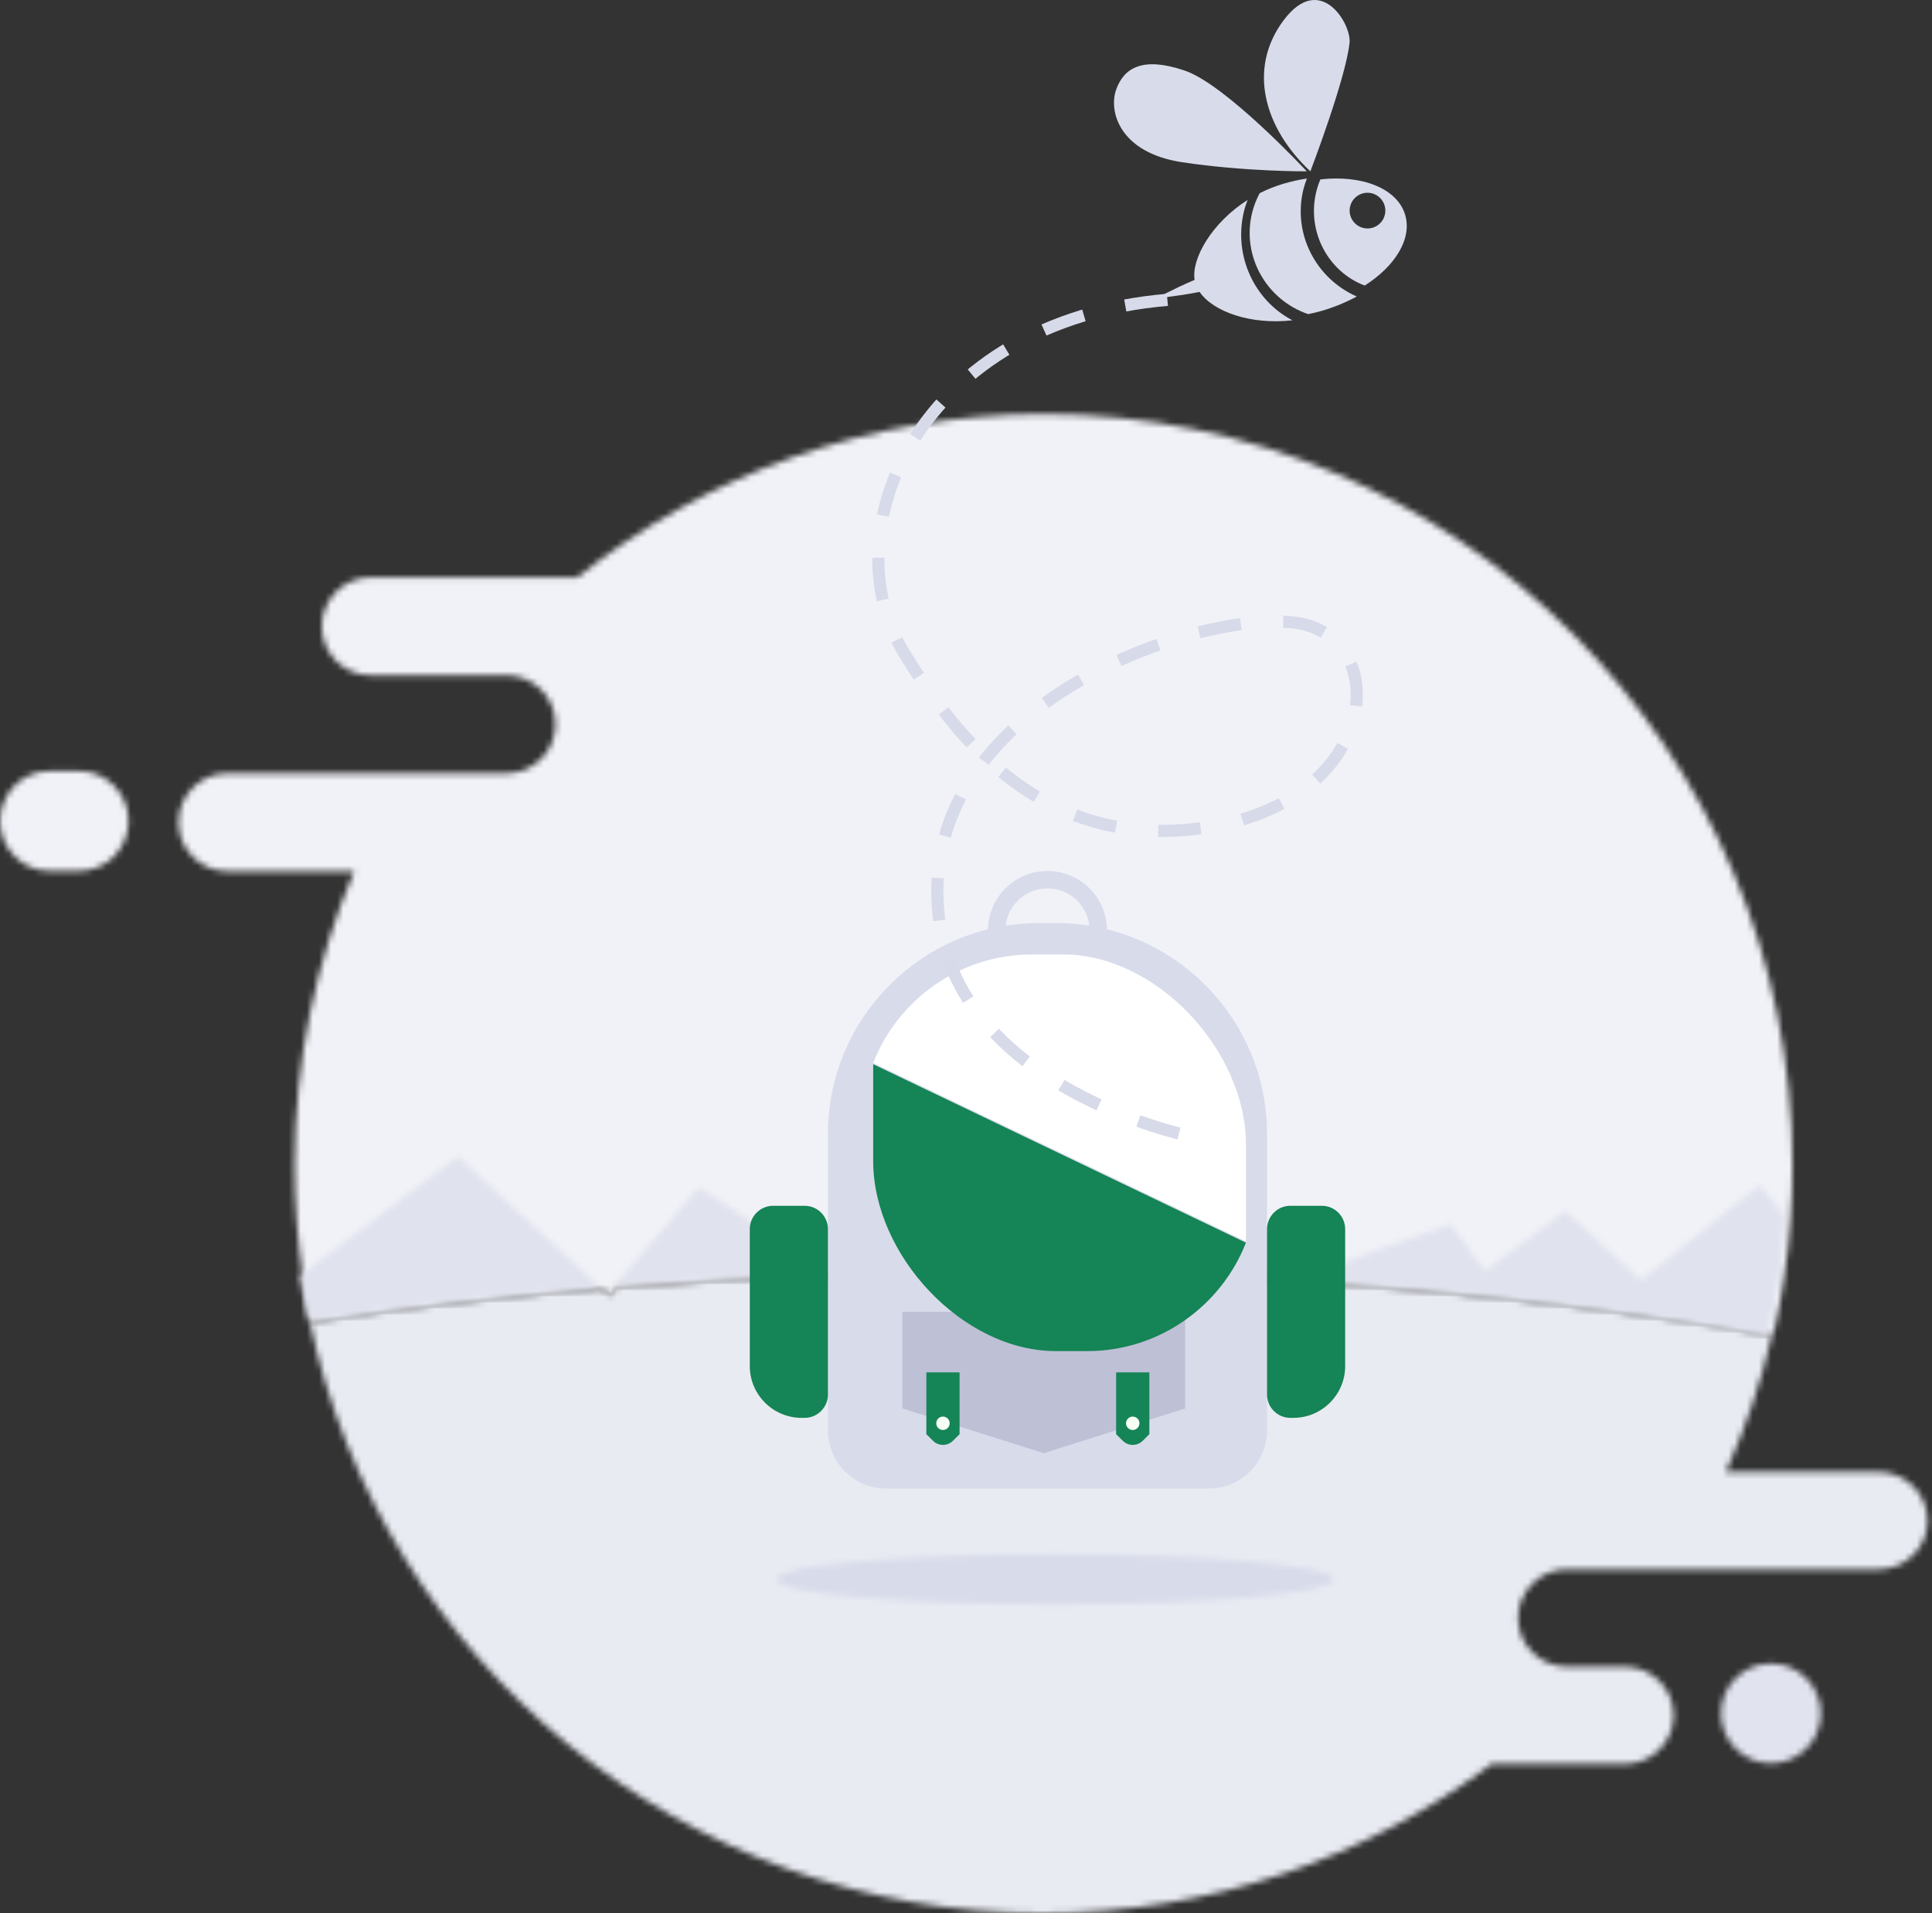 <svg width="318" height="315" viewBox="0 0 318 315" fill="none" xmlns="http://www.w3.org/2000/svg">
<rect x="0" y="0" width="318" height="315" fill="#333333" stroke="none"/>
<g id="No Upcoming Trips">
<g id="Group 3">
<mask id="mask0_2_876" style="mask-type:luminance" maskUnits="userSpaceOnUse" x="29" y="68" width="267" height="152">
<path id="Clip 2" fill-rule="evenodd" clip-rule="evenodd" d="M95.031 95.055H61.001C56.58 95.055 52.963 98.684 52.963 103.12C52.963 107.556 56.58 111.184 61.001 111.184H78.319H83.395C87.816 111.184 91.433 114.814 91.433 119.249C91.433 121.466 90.527 123.487 89.069 124.943C87.618 126.406 85.603 127.315 83.395 127.315H72.567H66.589H37.422C33.001 127.315 29.384 130.944 29.384 135.379C29.384 139.814 33.001 143.443 37.422 143.443H58.303C51.999 158.306 48.508 174.659 48.508 191.833C48.508 198.064 48.969 204.188 49.853 210.172C50.222 212.672 50.667 215.15 51.188 217.602C66.354 215.275 82.441 213.403 99.236 212.037L100.5 213.193L101.689 211.844C121.867 210.269 143.045 209.43 164.888 209.43C211.296 209.43 254.724 213.215 291.855 219.796C293.287 213.571 294.252 207.166 294.708 200.618C294.916 197.715 295.018 194.785 295.018 191.833C295.018 123.535 239.838 68.172 171.764 68.172C142.751 68.172 116.085 78.23 95.031 95.055Z" fill="white"/>
</mask>
<g mask="url(#mask0_2_876)">
<path id="Fill 1" fill-rule="evenodd" clip-rule="evenodd" d="M23.507 225.672H300.895V62.295H23.507V225.672Z" fill="#F1F2F7"/>
</g>
</g>
<g id="Group 6">
<mask id="mask1_2_876" style="mask-type:luminance" maskUnits="userSpaceOnUse" x="0" y="126" width="22" height="18">
<path id="Clip 5" fill-rule="evenodd" clip-rule="evenodd" d="M8.142 126.94C3.664 126.94 0 130.644 0 135.168C0 139.692 3.664 143.396 8.142 143.396H13.014C17.493 143.396 21.157 139.692 21.157 135.168C21.157 130.644 17.493 126.94 13.014 126.94H8.142Z" fill="white"/>
</mask>
<g mask="url(#mask1_2_876)">
<path id="Fill 4" fill-rule="evenodd" clip-rule="evenodd" d="M-5.877 149.272H27.034V121.063H-5.877V149.272Z" fill="#F1F2F7"/>
</g>
</g>
<g id="Group 9">
<mask id="mask2_2_876" style="mask-type:luminance" maskUnits="userSpaceOnUse" x="51" y="209" width="267" height="106">
<path id="Clip 8" fill-rule="evenodd" clip-rule="evenodd" d="M101.512 212.005L100.321 213.346L99.058 212.196C82.267 213.554 66.185 215.412 51.021 217.727C62.835 273.301 112.318 314.999 171.568 314.999C199.31 314.999 224.908 305.853 245.509 290.423H267.438C271.857 290.423 275.474 286.816 275.474 282.41C275.474 280.209 274.568 278.2 273.112 276.753C271.659 275.299 269.644 274.396 267.438 274.396H257.901C253.48 274.396 249.864 270.79 249.864 266.382C249.864 264.181 250.77 262.172 252.226 260.724C253.679 259.27 255.694 258.369 257.901 258.369H309.233C313.654 258.369 317.269 254.763 317.269 250.354C317.269 248.152 316.363 246.144 314.907 244.697C313.449 243.243 311.444 242.34 309.233 242.34H284.062C287.277 235.197 289.828 227.696 291.632 219.907C254.509 213.368 211.092 209.606 164.694 209.606C142.857 209.606 121.682 210.439 101.512 212.005Z" fill="white"/>
</mask>
<g mask="url(#mask2_2_876)">
<path id="Fill 7" fill-rule="evenodd" clip-rule="evenodd" d="M45.144 320.876H323.145V203.729H45.144V320.876Z" fill="#E8EBF2"/>
</g>
</g>
<g id="Group 12">
<mask id="mask3_2_876" style="mask-type:luminance" maskUnits="userSpaceOnUse" x="101" y="195" width="193" height="25">
<path id="Clip 11" fill-rule="evenodd" clip-rule="evenodd" d="M270.071 210.749L257.662 199.375L244.382 209.232L238.816 201.563L216.841 209.232L166.219 201.563L136.793 209.687C145.791 209.386 154.933 209.232 164.196 209.232C210.542 209.232 253.913 213.088 290.996 219.795C292.423 213.45 293.388 206.925 293.843 200.252L289.642 195.112L270.071 210.749ZM101.082 211.692C112.676 210.768 124.6 210.093 136.793 209.687L115.056 195.502L101.082 211.692Z" fill="white"/>
</mask>
<g mask="url(#mask3_2_876)">
<path id="Fill 10" fill-rule="evenodd" clip-rule="evenodd" d="M95.206 225.672H299.721V189.236H95.206V225.672Z" fill="#E0E2EE"/>
</g>
</g>
<g id="Group 15">
<mask id="mask4_2_876" style="mask-type:luminance" maskUnits="userSpaceOnUse" x="98" y="211" width="4" height="2">
<path id="Clip 14" fill-rule="evenodd" clip-rule="evenodd" d="M98.731 211.737L99.942 212.744L101.082 211.567C100.297 211.619 99.511 211.676 98.731 211.737Z" fill="white"/>
</mask>
<g mask="url(#mask4_2_876)">
<path id="Fill 13" fill-rule="evenodd" clip-rule="evenodd" d="M92.854 218.62H106.958V205.69H92.854V218.62Z" fill="#F1F2F7"/>
</g>
</g>
<g id="Group 18">
<mask id="mask5_2_876" style="mask-type:luminance" maskUnits="userSpaceOnUse" x="49" y="190" width="50" height="28">
<path id="Clip 17" fill-rule="evenodd" clip-rule="evenodd" d="M49.366 210.002C49.735 212.507 50.181 214.99 50.699 217.445C65.86 215.114 81.943 213.239 98.732 211.871L75.353 190.411L49.366 210.002Z" fill="white"/>
</mask>
<g mask="url(#mask5_2_876)">
<path id="Fill 16" fill-rule="evenodd" clip-rule="evenodd" d="M43.489 223.322H104.609V184.534H43.489V223.322Z" fill="#E0E2EE"/>
</g>
</g>
<g id="Group 21">
<mask id="mask6_2_876" style="mask-type:luminance" maskUnits="userSpaceOnUse" x="127" y="255" width="93" height="10">
<path id="Clip 20" fill-rule="evenodd" clip-rule="evenodd" d="M127.783 260.013C127.783 262.284 148.306 264.127 173.623 264.127C198.94 264.127 219.463 262.284 219.463 260.013C219.463 257.742 198.94 255.899 173.623 255.899C148.306 255.899 127.783 257.742 127.783 260.013Z" fill="white"/>
</mask>
<g mask="url(#mask6_2_876)">
<path id="Fill 19" fill-rule="evenodd" clip-rule="evenodd" d="M121.908 270.004H225.341V250.022H121.908V270.004Z" fill="#D8DBEA"/>
</g>
</g>
<g id="Group 24">
<mask id="mask7_2_876" style="mask-type:luminance" maskUnits="userSpaceOnUse" x="283" y="273" width="17" height="18">
<path id="Clip 23" fill-rule="evenodd" clip-rule="evenodd" d="M283.265 282.09C283.265 286.615 286.967 290.317 291.493 290.317C296.018 290.317 299.72 286.615 299.72 282.09C299.72 277.566 296.018 273.862 291.493 273.862C286.967 273.862 283.265 277.566 283.265 282.09Z" fill="white"/>
</mask>
<g mask="url(#mask7_2_876)">
<path id="Fill 22" fill-rule="evenodd" clip-rule="evenodd" d="M277.387 296.195H305.596V267.986H277.387V296.195Z" fill="#E1E3EF"/>
</g>
</g>
<g id="Group 47">
<path id="Fill 25" fill-rule="evenodd" clip-rule="evenodd" d="M172.412 160.121C168.585 160.121 165.482 157.018 165.482 153.191C165.482 149.365 168.585 146.263 172.412 146.263C176.239 146.263 179.342 149.365 179.342 153.191C179.342 157.018 176.239 160.121 172.412 160.121ZM172.411 143.394C167 143.394 162.612 147.78 162.612 153.191C162.612 158.605 167 162.992 172.411 162.992C177.823 162.992 182.211 158.605 182.211 153.191C182.211 147.78 177.823 143.394 172.411 143.394Z" fill="#D8DBEA"/>
<path id="Fill 27" fill-rule="evenodd" clip-rule="evenodd" d="M198.97 245.064H145.856C140.567 245.064 136.276 240.776 136.276 235.486V186.642C136.276 167.572 151.881 151.969 170.95 151.969H173.874C192.946 151.969 208.548 167.572 208.548 186.642V235.486C208.548 240.776 204.26 245.064 198.97 245.064Z" fill="#D8DBEA"/>
<path id="Fill 29" fill-rule="evenodd" clip-rule="evenodd" d="M212.9 233.427H212.381C210.272 233.427 208.548 231.702 208.548 229.594V202.349C208.548 200.241 210.272 198.516 212.381 198.516H217.577C219.685 198.516 221.409 200.241 221.409 202.349V224.918C221.409 229.598 217.58 233.427 212.9 233.427Z" fill="#158456"/>
<path id="Fill 31" fill-rule="evenodd" clip-rule="evenodd" d="M132.444 233.427H131.925C127.243 233.427 123.414 229.598 123.414 224.918V202.349C123.414 200.241 125.138 198.516 127.247 198.516H132.444C134.552 198.516 136.276 200.241 136.276 202.349V229.594C136.276 231.702 134.552 233.427 132.444 233.427Z" fill="#158456"/>
<path id="Fill 33" fill-rule="evenodd" clip-rule="evenodd" d="M195.072 231.881L171.798 239.246L148.524 231.881V215.971H195.072V231.881Z" fill="#BEC0D6"/>
<path id="Fill 35" fill-rule="evenodd" clip-rule="evenodd" d="M157.942 236.114L156.85 237.203C155.943 238.106 154.474 238.106 153.565 237.203L152.474 236.114V225.939H157.942V236.114Z" fill="#158456"/>
<path id="Fill 37" fill-rule="evenodd" clip-rule="evenodd" d="M156.313 234.323C156.313 234.935 155.818 235.428 155.208 235.428C154.597 235.428 154.102 234.935 154.102 234.323C154.102 233.712 154.597 233.219 155.208 233.219C155.818 233.219 156.313 233.712 156.313 234.323Z" fill="#F7FFF6"/>
<path id="Fill 39" fill-rule="evenodd" clip-rule="evenodd" d="M189.179 236.114L188.087 237.203C187.18 238.106 185.711 238.106 184.802 237.203L183.711 236.114V225.939H189.179V236.114Z" fill="#158456"/>
<path id="Fill 41" fill-rule="evenodd" clip-rule="evenodd" d="M187.55 234.323C187.55 234.935 187.055 235.428 186.445 235.428C185.834 235.428 185.339 234.935 185.339 234.323C185.339 233.712 185.834 233.219 186.445 233.219C187.055 233.219 187.55 233.712 187.55 234.323Z" fill="#F7FFF6"/>
<path id="Fill 43" fill-rule="evenodd" clip-rule="evenodd" d="M205.078 188.434V193.615V204.371L143.726 174.987C147.804 164.561 157.996 157.139 169.817 157.139H175.011C190.42 157.139 205.078 173.012 205.078 188.434Z" fill="white"/>
<path id="Fill 45" fill-rule="evenodd" clip-rule="evenodd" d="M143.724 191.142V185.961V175.206L205.076 204.591C200.998 215.015 190.807 222.438 178.985 222.438H173.792C158.382 222.438 143.724 206.565 143.724 191.142Z" fill="#158456"/>
</g>
<g id="Bee">
<path id="Stroke 3" d="M192.148 49.366C151.433 52.813 136.469 87.275 148.728 107.364C157.378 121.538 172.036 140.693 199.36 136.098C226.682 131.502 228.984 106.216 214.595 102.776C200.205 99.338 148.942 115.38 154.735 152.438C158.918 179.177 195.167 186.885 195.167 186.885" stroke="#D7DAE9" stroke-width="2" stroke-dasharray="7"/>
<path id="Fill 5" fill-rule="evenodd" clip-rule="evenodd" d="M215.682 28.209C215.682 28.209 221.516 12.969 222.131 7.04C222.454 3.942 217.321 -4.683 211.312 3.295C205.304 11.274 208.045 21.056 215.682 28.209Z" fill="#D8DBEA"/>
<path id="Fill 7_2" fill-rule="evenodd" clip-rule="evenodd" d="M194.979 11.611C188.144 9.3 185.05 11.102 183.732 14.699C182.413 18.297 184.254 25.146 194.563 26.707C204.873 28.269 215.093 28.209 215.093 28.209C215.093 28.209 201.814 13.922 194.979 11.611Z" fill="#D8DBEA"/>
<path id="Fill 9" fill-rule="evenodd" clip-rule="evenodd" d="M214.524 31.228C214.679 30.591 214.884 29.981 215.113 29.384C213.851 29.583 212.567 29.863 211.275 30.242C209.873 30.652 208.565 31.19 207.335 31.807C206.801 32.816 206.368 33.894 206.087 35.052C204.355 42.18 208.444 49.364 215.314 51.716C216.058 51.569 216.805 51.398 217.554 51.179C219.646 50.566 221.576 49.755 223.32 48.815C216.612 45.872 212.75 38.526 214.524 31.228Z" fill="#D8DBEA"/>
<path id="Fill 11" fill-rule="evenodd" clip-rule="evenodd" d="M204.716 34.946C204.88 34.242 205.103 33.569 205.35 32.911C199.406 36.718 196.078 42.627 196.627 46.074C192.829 47.706 190.41 49.081 190.41 49.081C190.41 49.081 193.276 48.863 197.451 48.06C199.688 51.328 205.887 53.517 212.742 52.732C206.532 49.521 203.027 42.213 204.716 34.946Z" fill="#D8DBEA"/>
<path id="Fill 13_2" fill-rule="evenodd" clip-rule="evenodd" d="M224.399 37.529C222.824 37.151 221.848 35.57 222.227 33.986C222.605 32.413 224.197 31.438 225.77 31.816C227.351 32.196 228.318 33.783 227.941 35.358C227.561 36.941 225.982 37.908 224.399 37.529ZM231.296 35.413C230.029 31.025 224.203 28.758 217.331 29.535C217.043 30.215 216.799 30.932 216.625 31.675C215.094 38.189 218.629 44.742 224.624 47.015C229.627 43.832 232.436 39.326 231.296 35.413Z" fill="#D8DBEA"/>
</g>
</g>
</svg>
